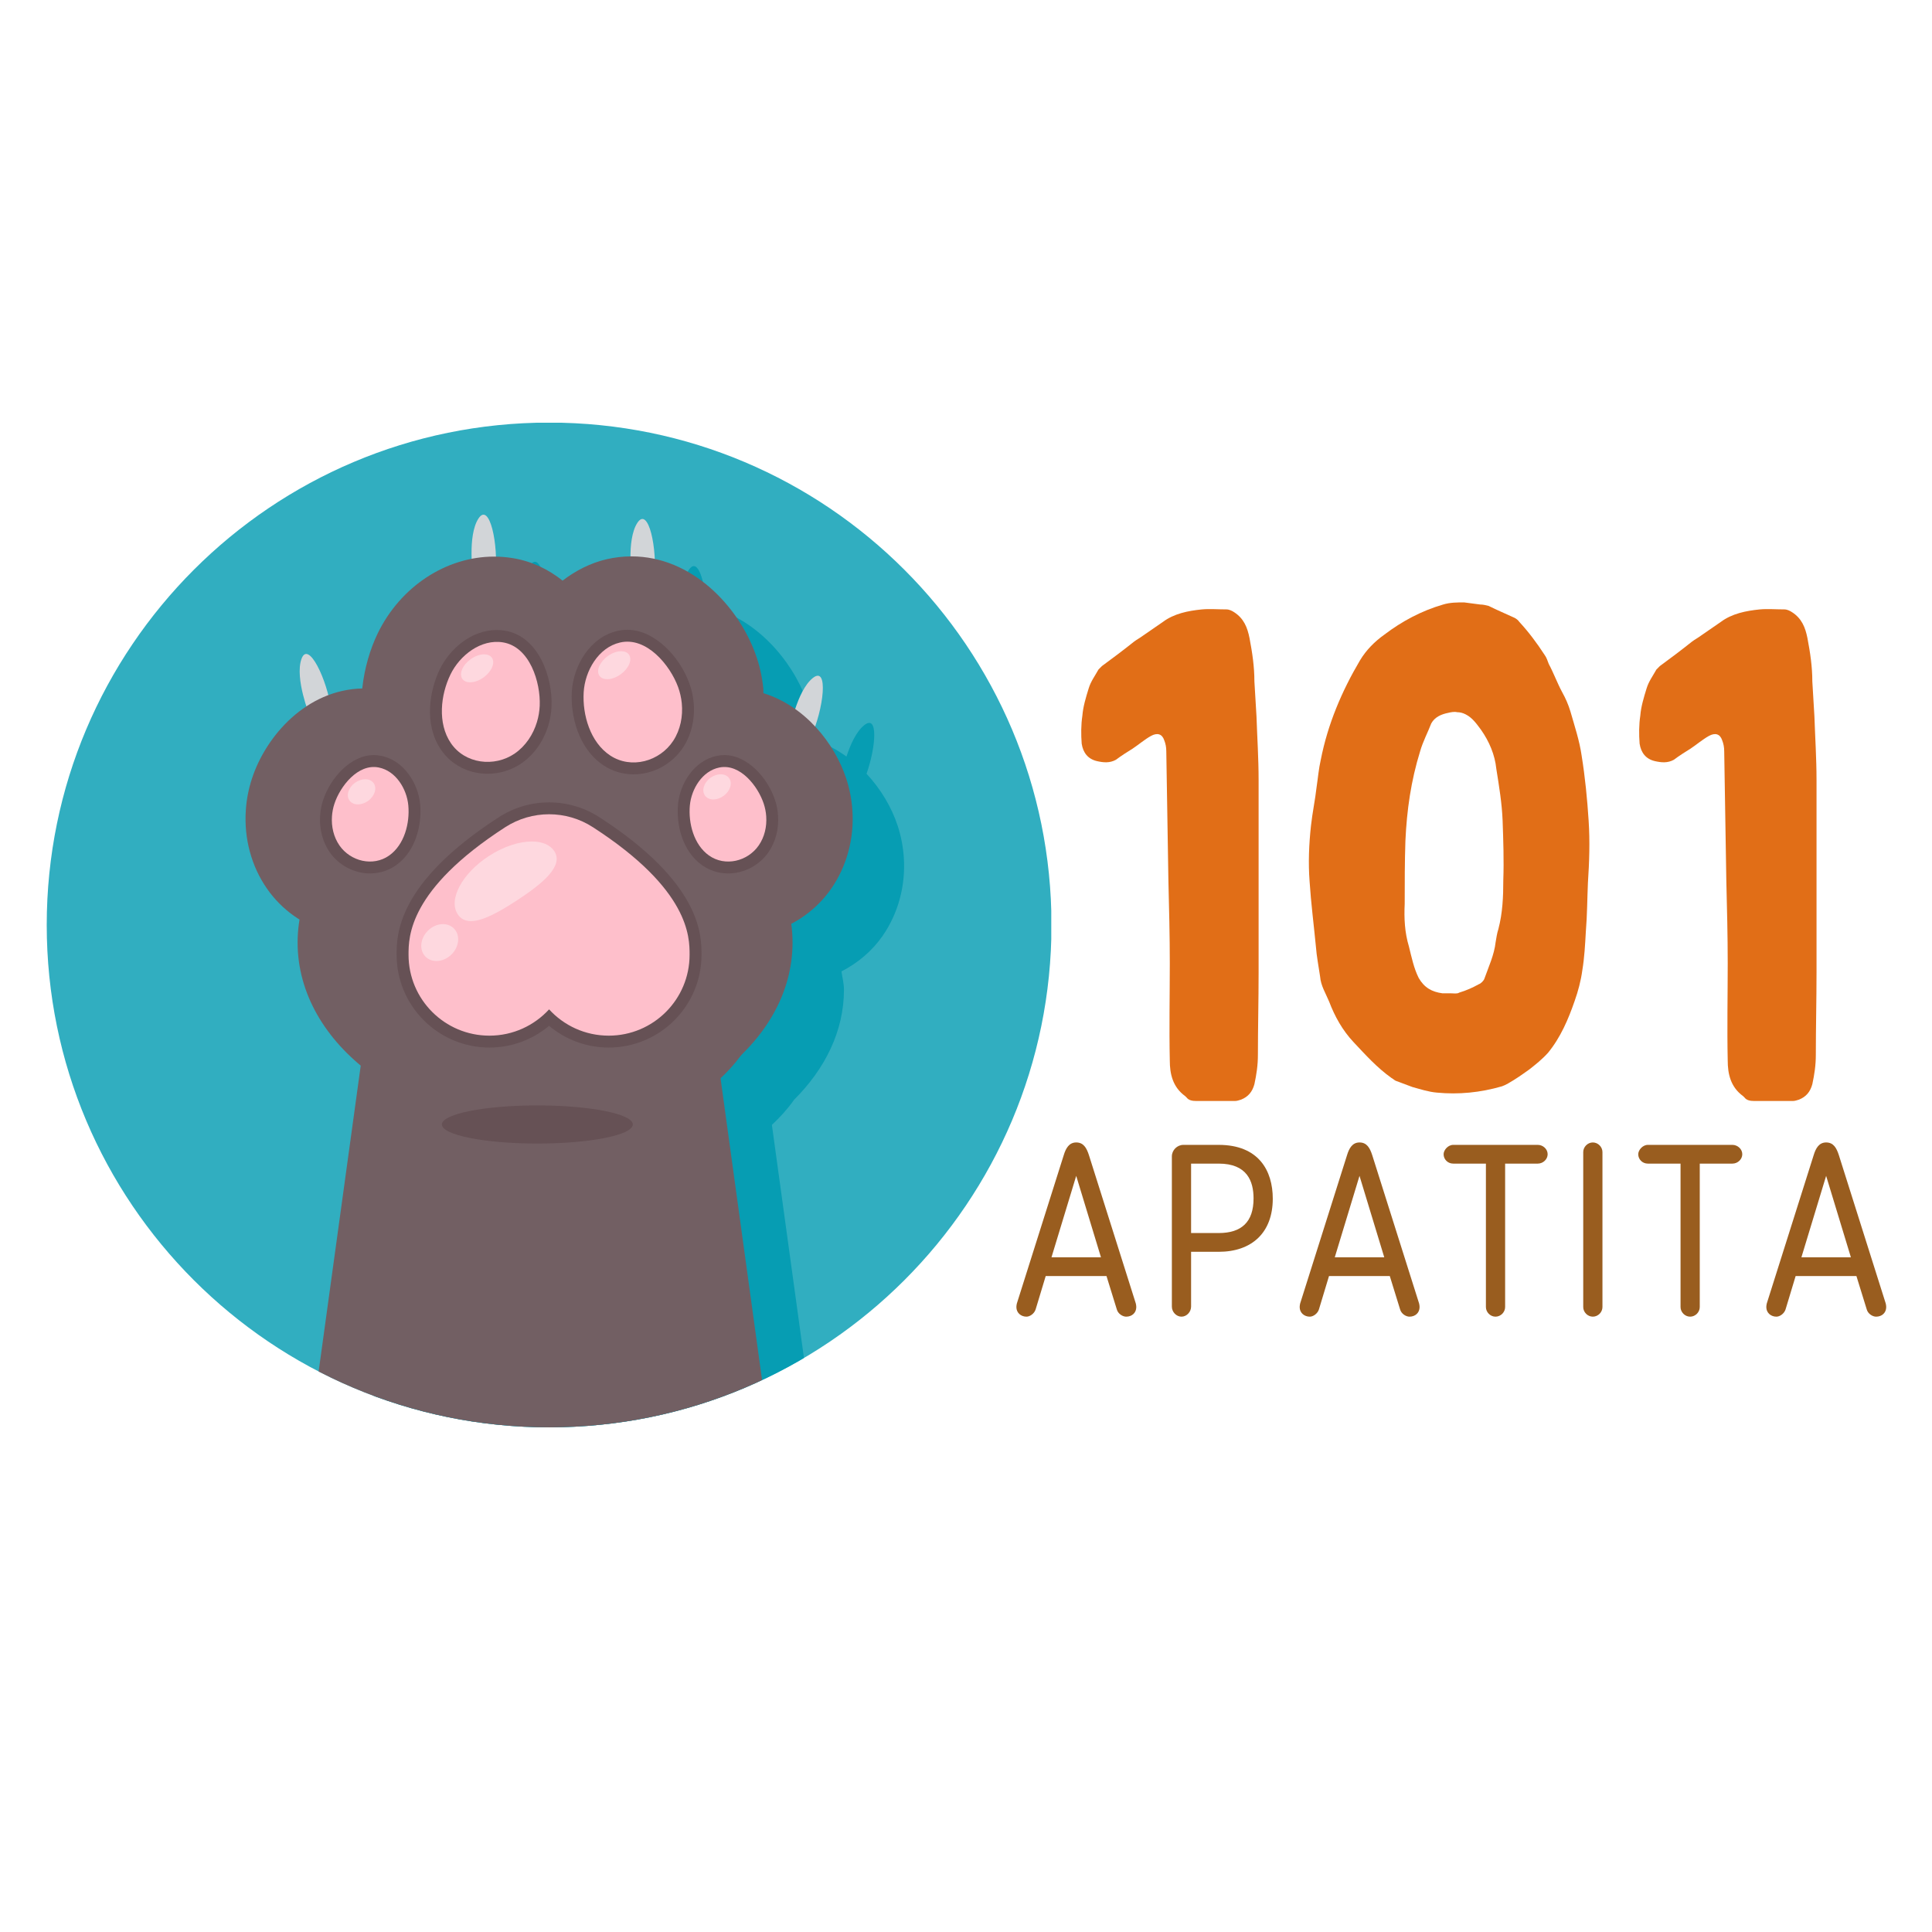 <svg xmlns="http://www.w3.org/2000/svg" xmlns:xlink="http://www.w3.org/1999/xlink" width="500" zoomAndPan="magnify" viewBox="0 0 375 375" height="500" preserveAspectRatio="xMidYMid meet" version="1.0"><defs><g/><clipPath id="06aad0bf52"><path d="M 9.051 82.051 L 204.051 82.051 L 204.051 277.051 L 9.051 277.051 Z M 9.051 82.051 " clip-rule="nonzero"/></clipPath><clipPath id="d9cf6aedd1"><path d="M 57.371 109 L 175.949 109 L 175.949 277.051 L 57.371 277.051 Z M 57.371 109 " clip-rule="nonzero"/></clipPath><clipPath id="f831841d43"><path d="M 204.094 179.535 C 204.094 125.68 160.438 82.023 106.582 82.023 C 52.727 82.023 9.07 125.68 9.07 179.535 C 9.07 233.391 52.727 277.047 106.582 277.047 C 160.438 277.047 204.094 233.391 204.094 179.535 " clip-rule="nonzero"/></clipPath><clipPath id="4a53395c1b"><path d="M 58 126.875 L 64.488 126.875 L 64.488 141 L 58 141 Z M 58 126.875 " clip-rule="nonzero"/></clipPath><clipPath id="0e0e17cd00"><path d="M 204.094 179.535 C 204.094 125.68 160.438 82.023 106.582 82.023 C 52.727 82.023 9.07 125.68 9.07 179.535 C 9.07 233.391 52.727 277.047 106.582 277.047 C 160.438 277.047 204.094 233.391 204.094 179.535 " clip-rule="nonzero"/></clipPath><clipPath id="428e1dd597"><path d="M 91.168 99.602 L 96.504 99.602 L 96.504 114.422 L 91.168 114.422 Z M 91.168 99.602 " clip-rule="nonzero"/></clipPath><clipPath id="f2cf4ef451"><path d="M 204.094 179.535 C 204.094 125.68 160.438 82.023 106.582 82.023 C 52.727 82.023 9.07 125.68 9.07 179.535 C 9.07 233.391 52.727 277.047 106.582 277.047 C 160.438 277.047 204.094 233.391 204.094 179.535 " clip-rule="nonzero"/></clipPath><clipPath id="44d99ec86d"><path d="M 122 100.195 L 127.332 100.195 L 127.332 115.609 L 122 115.609 Z M 122 100.195 " clip-rule="nonzero"/></clipPath><clipPath id="ffefed6e2e"><path d="M 204.094 179.535 C 204.094 125.68 160.438 82.023 106.582 82.023 C 52.727 82.023 9.07 125.68 9.07 179.535 C 9.07 233.391 52.727 277.047 106.582 277.047 C 160.438 277.047 204.094 233.391 204.094 179.535 " clip-rule="nonzero"/></clipPath><clipPath id="1e3993c576"><path d="M 153 131.023 L 159.941 131.023 L 159.941 145.848 L 153 145.848 Z M 153 131.023 " clip-rule="nonzero"/></clipPath><clipPath id="f54615fa26"><path d="M 204.094 179.535 C 204.094 125.68 160.438 82.023 106.582 82.023 C 52.727 82.023 9.07 125.68 9.07 179.535 C 9.07 233.391 52.727 277.047 106.582 277.047 C 160.438 277.047 204.094 233.391 204.094 179.535 " clip-rule="nonzero"/></clipPath><clipPath id="c037751039"><path d="M 57.371 147.031 L 154 147.031 L 154 218.77 L 57.371 218.77 Z M 57.371 147.031 " clip-rule="nonzero"/></clipPath><clipPath id="c04c07455a"><path d="M 204.094 179.535 C 204.094 125.68 160.438 82.023 106.582 82.023 C 52.727 82.023 9.07 125.68 9.07 179.535 C 9.07 233.391 52.727 277.047 106.582 277.047 C 160.438 277.047 204.094 233.391 204.094 179.535 " clip-rule="nonzero"/></clipPath><clipPath id="1c813e2550"><path d="M 60 179.047 L 149.863 179.047 L 149.863 277.051 L 60 277.051 Z M 60 179.047 " clip-rule="nonzero"/></clipPath><clipPath id="d8e0224c44"><path d="M 204.094 179.535 C 204.094 125.68 160.438 82.023 106.582 82.023 C 52.727 82.023 9.07 125.68 9.07 179.535 C 9.07 233.391 52.727 277.047 106.582 277.047 C 160.438 277.047 204.094 233.391 204.094 179.535 " clip-rule="nonzero"/></clipPath><clipPath id="1e627b02bc"><path d="M 47.293 107.902 L 165.871 107.902 L 165.871 217.586 L 47.293 217.586 Z M 47.293 107.902 " clip-rule="nonzero"/></clipPath><clipPath id="e15a860f88"><path d="M 204.094 179.535 C 204.094 125.68 160.438 82.023 106.582 82.023 C 52.727 82.023 9.07 125.68 9.07 179.535 C 9.07 233.391 52.727 277.047 106.582 277.047 C 160.438 277.047 204.094 233.391 204.094 179.535 " clip-rule="nonzero"/></clipPath><clipPath id="d1d191c0c9"><path d="M 76.938 155.332 L 136.227 155.332 L 136.227 203.355 L 76.938 203.355 Z M 76.938 155.332 " clip-rule="nonzero"/></clipPath><clipPath id="69b55b1aad"><path d="M 204.094 179.535 C 204.094 125.68 160.438 82.023 106.582 82.023 C 52.727 82.023 9.07 125.68 9.07 179.535 C 9.07 233.391 52.727 277.047 106.582 277.047 C 160.438 277.047 204.094 233.391 204.094 179.535 " clip-rule="nonzero"/></clipPath><clipPath id="fd4c3264bb"><path d="M 110.73 122.129 L 135 122.129 L 135 150.59 L 110.73 150.59 Z M 110.73 122.129 " clip-rule="nonzero"/></clipPath><clipPath id="c9cdd7332c"><path d="M 204.094 179.535 C 204.094 125.68 160.438 82.023 106.582 82.023 C 52.727 82.023 9.07 125.68 9.07 179.535 C 9.07 233.391 52.727 277.047 106.582 277.047 C 160.438 277.047 204.094 233.391 204.094 179.535 " clip-rule="nonzero"/></clipPath><clipPath id="5fcfd1f7c2"><path d="M 131.484 146.438 L 151.641 146.438 L 151.641 169.562 L 131.484 169.562 Z M 131.484 146.438 " clip-rule="nonzero"/></clipPath><clipPath id="65163856c4"><path d="M 204.094 179.535 C 204.094 125.68 160.438 82.023 106.582 82.023 C 52.727 82.023 9.07 125.68 9.07 179.535 C 9.07 233.391 52.727 277.047 106.582 277.047 C 160.438 277.047 204.094 233.391 204.094 179.535 " clip-rule="nonzero"/></clipPath><clipPath id="1f897a8aa6"><path d="M 62 146.438 L 81.68 146.438 L 81.68 169.562 L 62 169.562 Z M 62 146.438 " clip-rule="nonzero"/></clipPath><clipPath id="493c29e0e4"><path d="M 204.094 179.535 C 204.094 125.68 160.438 82.023 106.582 82.023 C 52.727 82.023 9.07 125.68 9.07 179.535 C 9.07 233.391 52.727 277.047 106.582 277.047 C 160.438 277.047 204.094 233.391 204.094 179.535 " clip-rule="nonzero"/></clipPath><clipPath id="1162edd1df"><path d="M 83.457 122.129 L 107.176 122.129 L 107.176 150.59 L 83.457 150.59 Z M 83.457 122.129 " clip-rule="nonzero"/></clipPath><clipPath id="1cd5f059a3"><path d="M 204.094 179.535 C 204.094 125.68 160.438 82.023 106.582 82.023 C 52.727 82.023 9.07 125.68 9.07 179.535 C 9.07 233.391 52.727 277.047 106.582 277.047 C 160.438 277.047 204.094 233.391 204.094 179.535 " clip-rule="nonzero"/></clipPath><clipPath id="1a7308e276"><path d="M 79 158 L 133.855 158 L 133.855 201.578 L 79 201.578 Z M 79 158 " clip-rule="nonzero"/></clipPath><clipPath id="f00d5f46e5"><path d="M 204.094 179.535 C 204.094 125.68 160.438 82.023 106.582 82.023 C 52.727 82.023 9.07 125.68 9.07 179.535 C 9.07 233.391 52.727 277.047 106.582 277.047 C 160.438 277.047 204.094 233.391 204.094 179.535 " clip-rule="nonzero"/></clipPath><clipPath id="b02deccb11"><path d="M 113.102 124.504 L 132.668 124.504 L 132.668 148 L 113.102 148 Z M 113.102 124.504 " clip-rule="nonzero"/></clipPath><clipPath id="5ed806ebbb"><path d="M 204.094 179.535 C 204.094 125.68 160.438 82.023 106.582 82.023 C 52.727 82.023 9.07 125.68 9.07 179.535 C 9.07 233.391 52.727 277.047 106.582 277.047 C 160.438 277.047 204.094 233.391 204.094 179.535 " clip-rule="nonzero"/></clipPath><clipPath id="f24c2484c0"><path d="M 133.262 148.809 L 149 148.809 L 149 167.781 L 133.262 167.781 Z M 133.262 148.809 " clip-rule="nonzero"/></clipPath><clipPath id="28a5a1ee62"><path d="M 204.094 179.535 C 204.094 125.68 160.438 82.023 106.582 82.023 C 52.727 82.023 9.07 125.68 9.07 179.535 C 9.07 233.391 52.727 277.047 106.582 277.047 C 160.438 277.047 204.094 233.391 204.094 179.535 " clip-rule="nonzero"/></clipPath><clipPath id="6c2d514ee2"><path d="M 64 148.809 L 79.309 148.809 L 79.309 167.781 L 64 167.781 Z M 64 148.809 " clip-rule="nonzero"/></clipPath><clipPath id="edc37fca6a"><path d="M 204.094 179.535 C 204.094 125.68 160.438 82.023 106.582 82.023 C 52.727 82.023 9.07 125.68 9.07 179.535 C 9.07 233.391 52.727 277.047 106.582 277.047 C 160.438 277.047 204.094 233.391 204.094 179.535 " clip-rule="nonzero"/></clipPath><clipPath id="6c9bedd8fb"><path d="M 85.238 124.504 L 104.805 124.504 L 104.805 148 L 85.238 148 Z M 85.238 124.504 " clip-rule="nonzero"/></clipPath><clipPath id="6d447520f3"><path d="M 204.094 179.535 C 204.094 125.68 160.438 82.023 106.582 82.023 C 52.727 82.023 9.07 125.68 9.07 179.535 C 9.07 233.391 52.727 277.047 106.582 277.047 C 160.438 277.047 204.094 233.391 204.094 179.535 " clip-rule="nonzero"/></clipPath><clipPath id="d18dcdcefe"><path d="M 88.203 163.039 L 108.359 163.039 L 108.359 179 L 88.203 179 Z M 88.203 163.039 " clip-rule="nonzero"/></clipPath><clipPath id="cc2e83297d"><path d="M 204.094 179.535 C 204.094 125.68 160.438 82.023 106.582 82.023 C 52.727 82.023 9.07 125.68 9.07 179.535 C 9.07 233.391 52.727 277.047 106.582 277.047 C 160.438 277.047 204.094 233.391 204.094 179.535 " clip-rule="nonzero"/></clipPath><clipPath id="c938e10092"><path d="M 91.418 178.785 C 90.332 178.785 89.449 178.387 88.84 177.453 C 86.984 174.605 89.676 169.559 94.852 166.18 C 97.73 164.301 100.77 163.332 103.223 163.332 C 105.184 163.332 106.766 163.949 107.59 165.215 C 109.449 168.062 105.426 171.445 100.246 174.824 C 96.766 177.094 93.652 178.785 91.418 178.785 " clip-rule="nonzero"/></clipPath><clipPath id="b1d9da91b6"><path d="M 67.449 151.184 L 73 151.184 L 73 156.52 L 67.449 156.52 Z M 67.449 151.184 " clip-rule="nonzero"/></clipPath><clipPath id="4d475f3bb4"><path d="M 204.094 179.535 C 204.094 125.68 160.438 82.023 106.582 82.023 C 52.727 82.023 9.07 125.68 9.07 179.535 C 9.07 233.391 52.727 277.047 106.582 277.047 C 160.438 277.047 204.094 233.391 204.094 179.535 " clip-rule="nonzero"/></clipPath><clipPath id="d3899c92dd"><path d="M 136.227 150 L 142 150 L 142 155.332 L 136.227 155.332 Z M 136.227 150 " clip-rule="nonzero"/></clipPath><clipPath id="fbff139b8f"><path d="M 204.094 179.535 C 204.094 125.68 160.438 82.023 106.582 82.023 C 52.727 82.023 9.07 125.68 9.07 179.535 C 9.07 233.391 52.727 277.047 106.582 277.047 C 160.438 277.047 204.094 233.391 204.094 179.535 " clip-rule="nonzero"/></clipPath><clipPath id="2102c24cf7"><path d="M 89.387 127 L 95.91 127 L 95.91 132.801 L 89.387 132.801 Z M 89.387 127 " clip-rule="nonzero"/></clipPath><clipPath id="62f410d79a"><path d="M 204.094 179.535 C 204.094 125.68 160.438 82.023 106.582 82.023 C 52.727 82.023 9.07 125.68 9.07 179.535 C 9.07 233.391 52.727 277.047 106.582 277.047 C 160.438 277.047 204.094 233.391 204.094 179.535 " clip-rule="nonzero"/></clipPath><clipPath id="7938715cc9"><path d="M 116.066 126.281 L 122.59 126.281 L 122.59 132 L 116.066 132 Z M 116.066 126.281 " clip-rule="nonzero"/></clipPath><clipPath id="4c184fa0a7"><path d="M 204.094 179.535 C 204.094 125.68 160.438 82.023 106.582 82.023 C 52.727 82.023 9.07 125.68 9.07 179.535 C 9.07 233.391 52.727 277.047 106.582 277.047 C 160.438 277.047 204.094 233.391 204.094 179.535 " clip-rule="nonzero"/></clipPath><clipPath id="89dcd84ee6"><path d="M 81.68 179.047 L 89 179.047 L 89 186.754 L 81.68 186.754 Z M 81.68 179.047 " clip-rule="nonzero"/></clipPath><clipPath id="13448170aa"><path d="M 204.094 179.535 C 204.094 125.68 160.438 82.023 106.582 82.023 C 52.727 82.023 9.07 125.68 9.07 179.535 C 9.07 233.391 52.727 277.047 106.582 277.047 C 160.438 277.047 204.094 233.391 204.094 179.535 " clip-rule="nonzero"/></clipPath><clipPath id="5441930ba6"><path d="M 85.238 214.027 L 123 214.027 L 123 222 L 85.238 222 Z M 85.238 214.027 " clip-rule="nonzero"/></clipPath><clipPath id="aef1c8c00b"><path d="M 204.094 179.535 C 204.094 125.68 160.438 82.023 106.582 82.023 C 52.727 82.023 9.07 125.68 9.07 179.535 C 9.07 233.391 52.727 277.047 106.582 277.047 C 160.438 277.047 204.094 233.391 204.094 179.535 " clip-rule="nonzero"/></clipPath></defs><g fill="#e16e17" fill-opacity="1"><g transform="translate(204.389, 211.668)"><g><path d="M 39.906 -43.164 C 39.906 -48.863 39.906 -54.562 39.906 -60.266 C 39.906 -64.473 39.633 -68.543 39.496 -72.617 C 39.363 -74.926 39.227 -77.23 39.09 -79.402 C 39.09 -82.254 38.684 -84.969 38.141 -87.82 C 37.734 -89.855 37.055 -91.617 35.156 -92.84 C 34.746 -93.113 34.203 -93.383 33.66 -93.383 C 32.031 -93.383 30.402 -93.52 28.91 -93.383 C 26.195 -93.113 23.48 -92.57 21.309 -90.941 C 19.953 -89.988 18.73 -89.176 17.375 -88.227 C 16.832 -87.82 16.289 -87.547 15.746 -87.141 C 13.707 -85.512 11.539 -83.883 9.5 -82.391 C 9.23 -82.117 9.094 -81.98 8.824 -81.711 C 8.145 -80.488 7.328 -79.402 6.922 -78.047 C 6.379 -76.281 5.836 -74.516 5.699 -72.754 C 5.43 -70.988 5.43 -69.086 5.566 -67.324 C 5.836 -65.559 6.785 -64.336 8.551 -63.93 C 9.773 -63.656 10.996 -63.523 12.215 -64.199 C 13.301 -65.016 14.387 -65.695 15.473 -66.371 C 16.695 -67.188 17.781 -68.137 19.004 -68.816 C 20.223 -69.496 21.176 -69.223 21.582 -68 C 21.852 -67.324 21.988 -66.645 21.988 -65.828 C 22.125 -57.551 22.262 -49.137 22.395 -40.855 C 22.531 -35.426 22.668 -29.996 22.668 -24.703 C 22.668 -18.461 22.531 -12.082 22.668 -5.836 C 22.668 -3.258 23.211 -0.68 25.652 1.086 C 25.652 1.086 25.789 1.223 25.926 1.355 C 26.332 1.898 27.012 2.035 27.824 2.035 C 30.27 2.035 32.848 2.035 35.289 2.035 C 35.699 2.035 36.105 1.898 36.512 1.766 C 37.867 1.223 38.684 0.27 39.09 -1.223 C 39.496 -3.121 39.77 -4.887 39.77 -6.922 C 39.77 -12.215 39.906 -17.508 39.906 -22.938 C 39.906 -29.727 39.906 -36.375 39.906 -43.164 Z M 39.906 -43.164 "/></g></g></g><g fill="#e16e17" fill-opacity="1"><g transform="translate(250.664, 211.668)"><g><path d="M 57.551 -40.312 C 57.82 -44.383 57.957 -48.32 57.688 -52.391 C 57.414 -56.602 57.008 -60.809 56.328 -65.016 C 55.922 -67.867 54.973 -70.715 54.156 -73.566 C 53.75 -74.926 53.207 -76.145 52.527 -77.367 C 51.578 -79.133 50.898 -81.031 49.949 -82.797 C 49.68 -83.477 49.543 -84.02 49.137 -84.562 C 47.641 -86.867 46.012 -89.039 44.25 -90.941 C 43.977 -91.348 43.57 -91.617 43.297 -91.754 C 41.535 -92.57 39.906 -93.246 38.277 -94.062 C 37.734 -94.199 37.191 -94.332 36.648 -94.332 C 35.562 -94.469 34.477 -94.605 33.527 -94.742 C 32.168 -94.742 30.812 -94.742 29.453 -94.332 C 25.246 -93.113 21.445 -91.074 18.051 -88.496 C 16.152 -87.141 14.523 -85.512 13.301 -83.477 C 9.773 -77.504 7.059 -71.125 5.699 -64.199 C 5.293 -62.438 5.156 -60.672 4.887 -58.906 C 4.613 -56.465 4.07 -53.887 3.801 -51.441 C 3.395 -47.777 3.258 -44.113 3.527 -40.582 C 3.801 -36.375 4.344 -32.168 4.75 -27.961 C 4.887 -26.059 5.293 -24.023 5.566 -22.125 C 5.699 -20.359 6.652 -18.867 7.328 -17.238 C 8.414 -14.387 9.91 -11.672 12.082 -9.367 C 14.387 -6.922 16.559 -4.48 19.41 -2.441 C 19.68 -2.309 19.953 -2.035 20.223 -1.898 C 21.309 -1.492 22.395 -1.086 23.48 -0.68 C 24.977 -0.27 26.602 0.27 28.23 0.406 C 32.441 0.812 36.648 0.406 40.855 -0.812 C 41.668 -1.086 42.484 -1.629 43.164 -2.035 C 44.25 -2.715 45.199 -3.395 46.148 -4.07 C 47.371 -5.023 48.727 -6.109 49.812 -7.328 C 52.258 -10.316 53.75 -13.844 54.973 -17.375 C 55.648 -19.273 56.191 -21.309 56.465 -23.348 C 56.871 -25.789 57.008 -28.367 57.145 -30.812 C 57.414 -34.07 57.414 -37.191 57.551 -40.312 Z M 40.992 -52.391 C 41.125 -48.594 41.262 -44.656 41.125 -40.855 C 41.125 -37.598 40.992 -34.477 40.176 -31.355 C 39.906 -30.539 39.77 -29.59 39.633 -28.773 C 39.363 -26.332 38.277 -24.023 37.461 -21.719 C 37.328 -21.309 36.785 -20.766 36.375 -20.633 C 35.156 -19.953 33.934 -19.41 32.574 -19.004 C 32.168 -18.73 31.488 -18.867 30.945 -18.867 C 30.402 -18.867 29.859 -18.867 29.316 -18.867 C 27.281 -19.137 25.789 -19.953 24.703 -21.852 C 23.754 -23.754 23.348 -25.789 22.805 -27.961 C 21.988 -30.676 21.852 -33.391 21.988 -36.242 C 21.988 -40.312 21.988 -44.383 22.125 -48.457 C 22.395 -54.43 23.211 -60.129 24.977 -65.828 C 25.516 -67.73 26.469 -69.496 27.145 -71.258 C 27.824 -72.48 29.047 -73.023 30.402 -73.297 C 30.945 -73.43 31.625 -73.566 32.168 -73.43 C 32.711 -73.43 33.254 -73.297 33.797 -73.023 C 35.156 -72.344 35.969 -71.125 36.785 -70.039 C 38.41 -67.73 39.496 -65.152 39.77 -62.438 C 40.312 -59.043 40.855 -55.785 40.992 -52.391 Z M 40.992 -52.391 "/></g></g></g><g fill="#e16e17" fill-opacity="1"><g transform="translate(312.681, 211.668)"><g><path d="M 39.906 -43.164 C 39.906 -48.863 39.906 -54.562 39.906 -60.266 C 39.906 -64.473 39.633 -68.543 39.496 -72.617 C 39.363 -74.926 39.227 -77.23 39.09 -79.402 C 39.09 -82.254 38.684 -84.969 38.141 -87.82 C 37.734 -89.855 37.055 -91.617 35.156 -92.84 C 34.746 -93.113 34.203 -93.383 33.66 -93.383 C 32.031 -93.383 30.402 -93.52 28.91 -93.383 C 26.195 -93.113 23.48 -92.57 21.309 -90.941 C 19.953 -89.988 18.73 -89.176 17.375 -88.227 C 16.832 -87.82 16.289 -87.547 15.746 -87.141 C 13.707 -85.512 11.539 -83.883 9.5 -82.391 C 9.23 -82.117 9.094 -81.98 8.824 -81.711 C 8.145 -80.488 7.328 -79.402 6.922 -78.047 C 6.379 -76.281 5.836 -74.516 5.699 -72.754 C 5.43 -70.988 5.43 -69.086 5.566 -67.324 C 5.836 -65.559 6.785 -64.336 8.551 -63.93 C 9.773 -63.656 10.996 -63.523 12.215 -64.199 C 13.301 -65.016 14.387 -65.695 15.473 -66.371 C 16.695 -67.188 17.781 -68.137 19.004 -68.816 C 20.223 -69.496 21.176 -69.223 21.582 -68 C 21.852 -67.324 21.988 -66.645 21.988 -65.828 C 22.125 -57.551 22.262 -49.137 22.395 -40.855 C 22.531 -35.426 22.668 -29.996 22.668 -24.703 C 22.668 -18.461 22.531 -12.082 22.668 -5.836 C 22.668 -3.258 23.211 -0.68 25.652 1.086 C 25.652 1.086 25.789 1.223 25.926 1.355 C 26.332 1.898 27.012 2.035 27.824 2.035 C 30.27 2.035 32.848 2.035 35.289 2.035 C 35.699 2.035 36.105 1.898 36.512 1.766 C 37.867 1.223 38.684 0.27 39.09 -1.223 C 39.496 -3.121 39.77 -4.887 39.77 -6.922 C 39.77 -12.215 39.906 -17.508 39.906 -22.938 C 39.906 -29.727 39.906 -36.375 39.906 -43.164 Z M 39.906 -43.164 "/></g></g></g><g fill="#995d1f" fill-opacity="1"><g transform="translate(196.115, 255.098)"><g><path d="M 6.855 -7.414 L 18.656 -7.414 L 20.66 -0.934 C 20.895 -0.094 21.781 0.465 22.48 0.465 C 23.598 0.465 24.438 -0.281 24.438 -1.398 C 24.438 -1.586 24.391 -1.957 24.344 -2.098 L 15.25 -30.875 C 14.785 -32.32 14.18 -33.348 12.777 -33.348 C 11.426 -33.348 10.773 -32.273 10.355 -30.875 L 1.258 -2.098 C 1.211 -1.957 1.164 -1.586 1.164 -1.398 C 1.164 -0.281 2.051 0.465 3.125 0.465 C 3.777 0.465 4.617 -0.094 4.898 -0.934 Z M 12.777 -26.863 L 17.582 -11.055 L 7.977 -11.055 Z M 12.777 -26.863 "/></g></g></g><g fill="#995d1f" fill-opacity="1"><g transform="translate(224.052, 255.098)"><g><path d="M 12.5 -12.125 C 18.891 -12.125 22.992 -15.809 22.992 -22.434 C 22.992 -27.891 20.242 -32.879 12.5 -32.879 L 5.645 -32.879 C 4.43 -32.879 3.406 -31.855 3.406 -30.641 L 3.406 -1.492 C 3.406 -0.418 4.289 0.465 5.27 0.465 C 6.297 0.465 7.137 -0.465 7.137 -1.492 L 7.137 -12.125 Z M 7.137 -29.242 L 12.5 -29.242 C 18.004 -29.242 19.262 -25.836 19.262 -22.48 C 19.262 -17.91 16.93 -15.766 12.5 -15.766 L 7.137 -15.766 Z M 7.137 -29.242 "/></g></g></g><g fill="#995d1f" fill-opacity="1"><g transform="translate(251.102, 255.098)"><g><path d="M 6.855 -7.414 L 18.656 -7.414 L 20.66 -0.934 C 20.895 -0.094 21.781 0.465 22.48 0.465 C 23.598 0.465 24.438 -0.281 24.438 -1.398 C 24.438 -1.586 24.391 -1.957 24.344 -2.098 L 15.25 -30.875 C 14.785 -32.32 14.18 -33.348 12.777 -33.348 C 11.426 -33.348 10.773 -32.273 10.355 -30.875 L 1.258 -2.098 C 1.211 -1.957 1.164 -1.586 1.164 -1.398 C 1.164 -0.281 2.051 0.465 3.125 0.465 C 3.777 0.465 4.617 -0.094 4.898 -0.934 Z M 12.777 -26.863 L 17.582 -11.055 L 7.977 -11.055 Z M 12.777 -26.863 "/></g></g></g><g fill="#995d1f" fill-opacity="1"><g transform="translate(279.039, 255.098)"><g><path d="M 9.375 -1.398 C 9.375 -0.418 10.215 0.465 11.238 0.465 C 12.266 0.465 13.105 -0.418 13.105 -1.398 L 13.105 -29.242 L 19.449 -29.242 C 20.473 -29.242 21.359 -30.082 21.359 -31.062 C 21.359 -32.086 20.43 -32.879 19.449 -32.879 L 3.031 -32.879 C 2.004 -32.879 1.164 -31.855 1.164 -31.062 C 1.164 -30.082 1.957 -29.242 3.031 -29.242 L 9.375 -29.242 Z M 9.375 -1.398 "/></g></g></g><g fill="#995d1f" fill-opacity="1"><g transform="translate(303.898, 255.098)"><g><path d="M 3.406 -1.398 C 3.406 -0.418 4.242 0.465 5.27 0.465 C 6.297 0.465 7.137 -0.418 7.137 -1.398 L 7.137 -31.48 C 7.137 -32.461 6.297 -33.348 5.27 -33.348 C 4.242 -33.348 3.406 -32.461 3.406 -31.48 Z M 3.406 -1.398 "/></g></g></g><g fill="#995d1f" fill-opacity="1"><g transform="translate(316.817, 255.098)"><g><path d="M 9.375 -1.398 C 9.375 -0.418 10.215 0.465 11.238 0.465 C 12.266 0.465 13.105 -0.418 13.105 -1.398 L 13.105 -29.242 L 19.449 -29.242 C 20.473 -29.242 21.359 -30.082 21.359 -31.062 C 21.359 -32.086 20.43 -32.879 19.449 -32.879 L 3.031 -32.879 C 2.004 -32.879 1.164 -31.855 1.164 -31.062 C 1.164 -30.082 1.957 -29.242 3.031 -29.242 L 9.375 -29.242 Z M 9.375 -1.398 "/></g></g></g><g fill="#995d1f" fill-opacity="1"><g transform="translate(341.675, 255.098)"><g><path d="M 6.855 -7.414 L 18.656 -7.414 L 20.66 -0.934 C 20.895 -0.094 21.781 0.465 22.48 0.465 C 23.598 0.465 24.438 -0.281 24.438 -1.398 C 24.438 -1.586 24.391 -1.957 24.344 -2.098 L 15.25 -30.875 C 14.785 -32.32 14.18 -33.348 12.777 -33.348 C 11.426 -33.348 10.773 -32.273 10.355 -30.875 L 1.258 -2.098 C 1.211 -1.957 1.164 -1.586 1.164 -1.398 C 1.164 -0.281 2.051 0.465 3.125 0.465 C 3.777 0.465 4.617 -0.094 4.898 -0.934 Z M 12.777 -26.863 L 17.582 -11.055 L 7.977 -11.055 Z M 12.777 -26.863 "/></g></g></g><g clip-path="url(#06aad0bf52)"><path fill="#31aec0" d="M 204.094 179.535 C 204.094 125.68 160.438 82.023 106.582 82.023 C 52.727 82.023 9.07 125.68 9.07 179.535 C 9.07 233.391 52.727 277.047 106.582 277.047 C 160.438 277.047 204.094 233.391 204.094 179.535 " fill-opacity="1" fill-rule="nonzero"/></g><g clip-path="url(#d9cf6aedd1)"><g clip-path="url(#f831841d43)"><path fill="#069db3" d="M 174.227 160.246 C 173.078 156.75 171 153.188 168.195 150.188 C 170.051 144.887 170.484 138.559 167.742 140.762 C 166.164 142.027 165.035 144.602 164.301 146.844 C 162.434 145.516 160.41 144.391 158.156 143.695 C 158.137 143.391 158.176 143.094 158.141 142.793 C 157.906 140.426 157.371 138.113 156.586 136 C 153.719 128.121 146.605 119.742 137.059 117.656 C 136.824 112.633 135.379 108.008 133.68 110.652 C 132.637 112.273 132.371 114.883 132.359 117.164 C 130.812 117.18 129.273 117.344 127.773 117.688 C 124.605 118.414 121.727 119.898 119.184 121.848 C 116.488 119.707 113.312 118.113 109.555 117.492 C 108.438 117.305 107.328 117.23 106.227 117.215 C 106.051 112.043 104.582 107.102 102.836 109.82 C 101.582 111.766 101.441 115.141 101.539 117.66 C 93.902 119.152 87.031 124.43 83.324 132.035 C 81.832 135.105 80.715 138.828 80.289 142.781 C 77.941 142.836 75.758 143.363 73.711 144.141 C 72.379 138.898 69.586 133.898 68.484 137.086 C 67.586 139.688 68.68 143.871 69.453 146.258 C 64.293 149.656 60.602 155.055 58.902 160.223 C 58.238 162.23 57.832 164.324 57.695 166.395 C 57.32 171.887 58.777 177.301 61.805 181.641 C 63.547 184.152 65.812 186.145 68.344 187.691 C 68.102 189.156 67.746 190.594 67.746 192.102 C 67.746 201.234 72.477 209.477 80.023 215.801 L 70.062 288.219 L 159.438 288.219 L 149.824 218.34 C 151.422 216.852 152.883 215.238 154.145 213.449 C 160.137 207.473 163.812 200.137 163.812 192.102 C 163.812 190.883 163.492 189.73 163.332 188.547 C 166.469 186.934 169.242 184.633 171.316 181.652 C 174.34 177.301 175.801 171.887 175.43 166.438 C 175.289 164.324 174.883 162.23 174.227 160.246 " fill-opacity="1" fill-rule="nonzero"/></g></g><g clip-path="url(#4a53395c1b)"><g clip-path="url(#0e0e17cd00)"><path fill="#d2d5d8" d="M 60.117 138.941 C 60.117 138.941 57.195 131.723 58.504 127.934 C 59.812 124.145 63.531 131.914 64.324 137.918 C 65.117 143.922 60.117 138.941 60.117 138.941 " fill-opacity="1" fill-rule="nonzero"/></g></g><g clip-path="url(#428e1dd597)"><g clip-path="url(#f2cf4ef451)"><path fill="#d2d5d8" d="M 91.82 111.742 C 91.82 111.742 90.688 104.039 92.855 100.668 C 95.023 97.293 96.801 105.723 96.152 111.742 C 95.504 117.766 91.82 111.742 91.82 111.742 " fill-opacity="1" fill-rule="nonzero"/></g></g><g clip-path="url(#44d99ec86d)"><g clip-path="url(#ffefed6e2e)"><path fill="#d2d5d8" d="M 122.664 112.578 C 122.664 112.578 121.531 104.875 123.699 101.504 C 125.867 98.129 127.641 106.559 126.996 112.578 C 126.348 118.602 122.664 112.578 122.664 112.578 " fill-opacity="1" fill-rule="nonzero"/></g></g><g clip-path="url(#1e3993c576)"><g clip-path="url(#f54615fa26)"><path fill="#d2d5d8" d="M 153.262 141.785 C 153.262 141.785 154.633 134.117 157.758 131.609 C 160.887 129.098 159.891 137.656 157.367 143.16 C 154.84 148.664 153.262 141.785 153.262 141.785 " fill-opacity="1" fill-rule="nonzero"/></g></g><g clip-path="url(#c037751039)"><g clip-path="url(#c04c07455a)"><path fill="#725f63" d="M 153.832 182.953 C 153.832 202.727 132.328 218.758 105.797 218.758 C 79.273 218.758 57.766 202.727 57.766 182.953 C 57.766 163.176 79.273 147.145 105.797 147.145 C 132.328 147.145 153.832 163.176 153.832 182.953 " fill-opacity="1" fill-rule="nonzero"/></g></g><g clip-path="url(#1c813e2550)"><g clip-path="url(#d8e0224c44)"><path fill="#725f63" d="M 149.457 279.07 L 60.078 279.07 L 73.773 179.535 L 135.766 179.535 L 149.457 279.07 " fill-opacity="1" fill-rule="nonzero"/></g></g><g clip-path="url(#1e627b02bc)"><g clip-path="url(#e15a860f88)"><path fill="#725f63" d="M 164.246 151.094 C 161.984 144.227 156.203 137.02 148.172 134.543 C 148.156 134.242 148.191 133.941 148.16 133.637 C 147.922 131.273 147.395 128.961 146.605 126.848 C 143.305 117.766 134.363 107.992 122.555 107.992 C 120.953 107.992 119.348 108.18 117.793 108.535 C 114.621 109.266 111.746 110.75 109.199 112.699 C 106.504 110.559 103.332 108.965 99.574 108.34 C 98.34 108.137 97.117 108.035 95.902 108.035 C 86.59 108.035 77.742 113.855 73.34 122.883 C 71.852 125.953 70.734 129.672 70.312 133.629 C 59.496 133.891 51.648 142.781 48.922 151.07 C 48.258 153.082 47.848 155.172 47.715 157.246 C 47.336 162.734 48.797 168.152 51.824 172.488 C 54.734 176.684 58.992 179.602 63.762 181.02 C 63.469 182.816 63.309 184.641 63.309 186.496 C 63.309 203.637 77.258 217.574 94.395 217.574 C 98.617 217.574 102.762 216.711 106.57 215.082 C 110.387 216.711 114.531 217.574 118.75 217.574 C 135.887 217.574 149.84 203.637 149.84 186.496 C 149.84 184.645 149.676 182.82 149.387 181.023 C 154.16 179.609 158.418 176.691 161.332 172.5 C 164.359 168.152 165.82 162.734 165.449 157.285 C 165.309 155.172 164.898 153.082 164.246 151.094 " fill-opacity="1" fill-rule="nonzero"/></g></g><g clip-path="url(#d1d191c0c9)"><g clip-path="url(#69b55b1aad)"><path fill="#665155" d="M 118.148 203.328 C 113.895 203.328 109.82 201.836 106.574 199.109 C 103.328 201.836 99.254 203.328 94.996 203.328 C 85.062 203.328 76.984 195.254 76.984 185.324 C 76.984 181.527 76.984 171.434 96.809 158.629 C 99.73 156.738 103.102 155.742 106.574 155.742 C 110.055 155.742 113.434 156.742 116.355 158.629 C 136.164 171.441 136.164 181.527 136.164 185.324 C 136.164 195.254 128.086 203.328 118.148 203.328 " fill-opacity="1" fill-rule="nonzero"/></g></g><g clip-path="url(#fd4c3264bb)"><g clip-path="url(#c9cdd7332c)"><path fill="#665155" d="M 122.973 150.301 C 120.879 150.301 118.871 149.699 117.148 148.555 C 112.164 145.25 110.711 138.762 110.992 134.215 C 111.289 129.312 114.426 123.707 119.836 122.461 C 120.465 122.316 121.117 122.242 121.766 122.242 C 127.137 122.242 131.961 127.562 133.781 132.574 C 134.207 133.699 134.492 134.941 134.629 136.246 C 134.945 139.43 134.23 142.543 132.629 145.023 C 130.512 148.277 126.812 150.301 122.973 150.301 " fill-opacity="1" fill-rule="nonzero"/></g></g><g clip-path="url(#5fcfd1f7c2)"><g clip-path="url(#65163856c4)"><path fill="#665155" d="M 141.336 169.535 C 139.516 169.535 137.766 168.98 136.277 167.938 C 132.285 165.102 131.266 159.801 131.602 156.113 C 131.977 152.113 134.703 147.598 139.199 146.703 C 139.652 146.609 140.113 146.562 140.609 146.562 C 145.125 146.562 149.043 151.059 150.434 155.281 C 150.758 156.25 150.957 157.266 151.02 158.301 C 151.199 160.91 150.531 163.441 149.152 165.43 C 147.395 167.961 144.402 169.535 141.336 169.535 " fill-opacity="1" fill-rule="nonzero"/></g></g><g clip-path="url(#1f897a8aa6)"><g clip-path="url(#493c29e0e4)"><path fill="#665155" d="M 71.82 169.535 C 68.754 169.535 65.762 167.957 64.004 165.426 C 62.625 163.441 61.957 160.91 62.137 158.301 C 62.199 157.266 62.398 156.25 62.723 155.277 C 64.113 151.055 68.031 146.562 72.551 146.562 C 73.047 146.562 73.504 146.609 73.965 146.703 C 78.453 147.598 81.18 152.113 81.555 156.109 C 81.891 159.801 80.871 165.102 76.879 167.938 C 75.391 168.98 73.641 169.535 71.82 169.535 " fill-opacity="1" fill-rule="nonzero"/></g></g><g clip-path="url(#1162edd1df)"><g clip-path="url(#1cd5f059a3)"><path fill="#665155" d="M 94.629 150.188 C 90.941 150.188 87.559 148.441 85.586 145.504 C 82.23 140.566 83.379 134.008 85.371 129.895 C 87.219 126.105 91.355 122.281 96.43 122.281 C 96.965 122.281 97.488 122.324 98.02 122.414 C 104.652 123.52 107.293 131.66 107.051 137.09 C 107.008 138.336 106.801 139.59 106.43 140.805 C 105.508 143.867 103.66 146.477 101.227 148.152 C 99.289 149.484 97.008 150.188 94.629 150.188 " fill-opacity="1" fill-rule="nonzero"/></g></g><g clip-path="url(#1a7308e276)"><g clip-path="url(#f00d5f46e5)"><path fill="#febfcb" d="M 106.578 158.047 C 109.543 158.047 112.512 158.887 115.098 160.57 C 133.848 172.695 133.848 181.875 133.848 185.324 C 133.848 193.996 126.816 201.02 118.156 201.02 C 113.562 201.02 109.445 199.051 106.578 195.918 C 103.703 199.051 99.582 201.02 94.992 201.02 C 86.332 201.02 79.297 193.996 79.297 185.324 C 79.297 181.867 79.297 172.691 98.059 160.562 C 100.656 158.887 103.613 158.047 106.578 158.047 " fill-opacity="1" fill-rule="nonzero"/></g></g><g clip-path="url(#b02deccb11)"><g clip-path="url(#5ed806ebbb)"><path fill="#febfcb" d="M 132.332 136.48 C 132.582 139.023 132.074 141.633 130.688 143.766 C 128.066 147.797 122.52 149.344 118.426 146.633 C 114.566 144.078 113.027 138.758 113.293 134.348 C 113.543 130.258 116.105 125.691 120.348 124.711 C 125.488 123.523 130.066 129.102 131.621 133.363 C 131.984 134.363 132.223 135.418 132.332 136.48 " fill-opacity="1" fill-rule="nonzero"/></g></g><g clip-path="url(#f24c2484c0)"><g clip-path="url(#28a5a1ee62)"><path fill="#febfcb" d="M 148.723 158.457 C 148.859 160.449 148.398 162.473 147.262 164.105 C 145.117 167.195 140.746 168.27 137.613 166.051 C 134.66 163.961 133.586 159.766 133.902 156.328 C 134.195 153.141 136.309 149.629 139.645 148.969 C 143.695 148.168 147.133 152.633 148.242 156 C 148.504 156.793 148.668 157.621 148.723 158.457 " fill-opacity="1" fill-rule="nonzero"/></g></g><g clip-path="url(#6c2d514ee2)"><g clip-path="url(#edc37fca6a)"><path fill="#febfcb" d="M 64.434 158.457 C 64.297 160.449 64.762 162.473 65.891 164.105 C 68.039 167.195 72.41 168.27 75.543 166.051 C 78.496 163.961 79.57 159.766 79.254 156.328 C 78.961 153.141 76.848 149.629 73.508 148.969 C 69.465 148.168 66.023 152.633 64.914 156 C 64.652 156.793 64.492 157.621 64.434 158.457 " fill-opacity="1" fill-rule="nonzero"/></g></g><g clip-path="url(#6c9bedd8fb)"><g clip-path="url(#6d447520f3)"><path fill="#febfcb" d="M 104.223 140.141 C 103.484 142.586 102.016 144.805 99.922 146.25 C 95.961 148.973 90.238 148.285 87.496 144.215 C 84.902 140.379 85.512 134.871 87.445 130.902 C 89.234 127.215 93.348 123.973 97.641 124.688 C 102.848 125.555 104.949 132.457 104.758 136.988 C 104.711 138.055 104.531 139.117 104.223 140.141 " fill-opacity="1" fill-rule="nonzero"/></g></g><g clip-path="url(#d18dcdcefe)"><g clip-path="url(#cc2e83297d)"><g clip-path="url(#c938e10092)"><path fill="#fed8df" d="M 86.984 178.785 L 109.449 178.785 L 109.449 163.332 L 86.984 163.332 Z M 86.984 178.785 " fill-opacity="1" fill-rule="nonzero"/></g></g></g><g clip-path="url(#b1d9da91b6)"><g clip-path="url(#4d475f3bb4)"><path fill="#fed8df" d="M 69.469 156.133 C 68.801 156.133 68.203 155.887 67.844 155.391 C 67.137 154.426 67.613 152.879 68.902 151.938 C 69.539 151.48 70.25 151.25 70.891 151.25 C 71.559 151.25 72.156 151.5 72.516 151.992 C 73.219 152.961 72.746 154.508 71.457 155.445 C 70.82 155.906 70.109 156.133 69.469 156.133 " fill-opacity="1" fill-rule="nonzero"/></g></g><g clip-path="url(#d3899c92dd)"><g clip-path="url(#fbff139b8f)"><path fill="#fed8df" d="M 138.465 155.172 C 137.793 155.172 137.199 154.922 136.84 154.43 C 136.137 153.461 136.609 151.918 137.898 150.977 C 138.535 150.516 139.242 150.289 139.887 150.289 C 140.555 150.289 141.152 150.535 141.512 151.027 C 142.219 151.996 141.742 153.543 140.449 154.48 C 139.816 154.941 139.105 155.172 138.465 155.172 " fill-opacity="1" fill-rule="nonzero"/></g></g><g clip-path="url(#2102c24cf7)"><g clip-path="url(#62f410d79a)"><path fill="#fed8df" d="M 91.254 132.434 C 90.609 132.434 90.07 132.223 89.758 131.793 C 89.055 130.824 89.758 129.109 91.332 127.965 C 92.207 127.328 93.164 127.004 93.965 127.004 C 94.605 127.004 95.145 127.215 95.461 127.645 C 96.164 128.613 95.457 130.324 93.883 131.473 C 93.012 132.105 92.051 132.434 91.254 132.434 " fill-opacity="1" fill-rule="nonzero"/></g></g><g clip-path="url(#7938715cc9)"><g clip-path="url(#4c184fa0a7)"><path fill="#fed8df" d="M 117.863 131.832 C 117.223 131.832 116.68 131.621 116.367 131.191 C 115.664 130.223 116.371 128.508 117.945 127.363 C 118.82 126.727 119.777 126.402 120.578 126.402 C 121.219 126.402 121.758 126.613 122.07 127.043 C 122.773 128.012 122.066 129.727 120.496 130.867 C 119.621 131.504 118.664 131.832 117.863 131.832 " fill-opacity="1" fill-rule="nonzero"/></g></g><g clip-path="url(#89dcd84ee6)"><g clip-path="url(#13448170aa)"><path fill="#fed8df" d="M 84.715 186.531 C 83.918 186.531 83.164 186.258 82.602 185.695 C 81.332 184.426 81.531 182.168 83.051 180.652 C 83.895 179.805 84.973 179.371 85.98 179.371 C 86.777 179.371 87.531 179.645 88.094 180.207 C 89.363 181.477 89.164 183.734 87.645 185.25 C 86.801 186.094 85.723 186.531 84.715 186.531 " fill-opacity="1" fill-rule="nonzero"/></g></g><g clip-path="url(#5441930ba6)"><g clip-path="url(#aef1c8c00b)"><path fill="#665155" d="M 122.832 218.262 C 122.832 220.305 114.535 221.965 104.297 221.965 C 94.062 221.965 85.77 220.305 85.77 218.262 C 85.77 216.215 94.062 214.559 104.297 214.559 C 114.535 214.559 122.832 216.215 122.832 218.262 " fill-opacity="1" fill-rule="nonzero"/></g></g></svg>